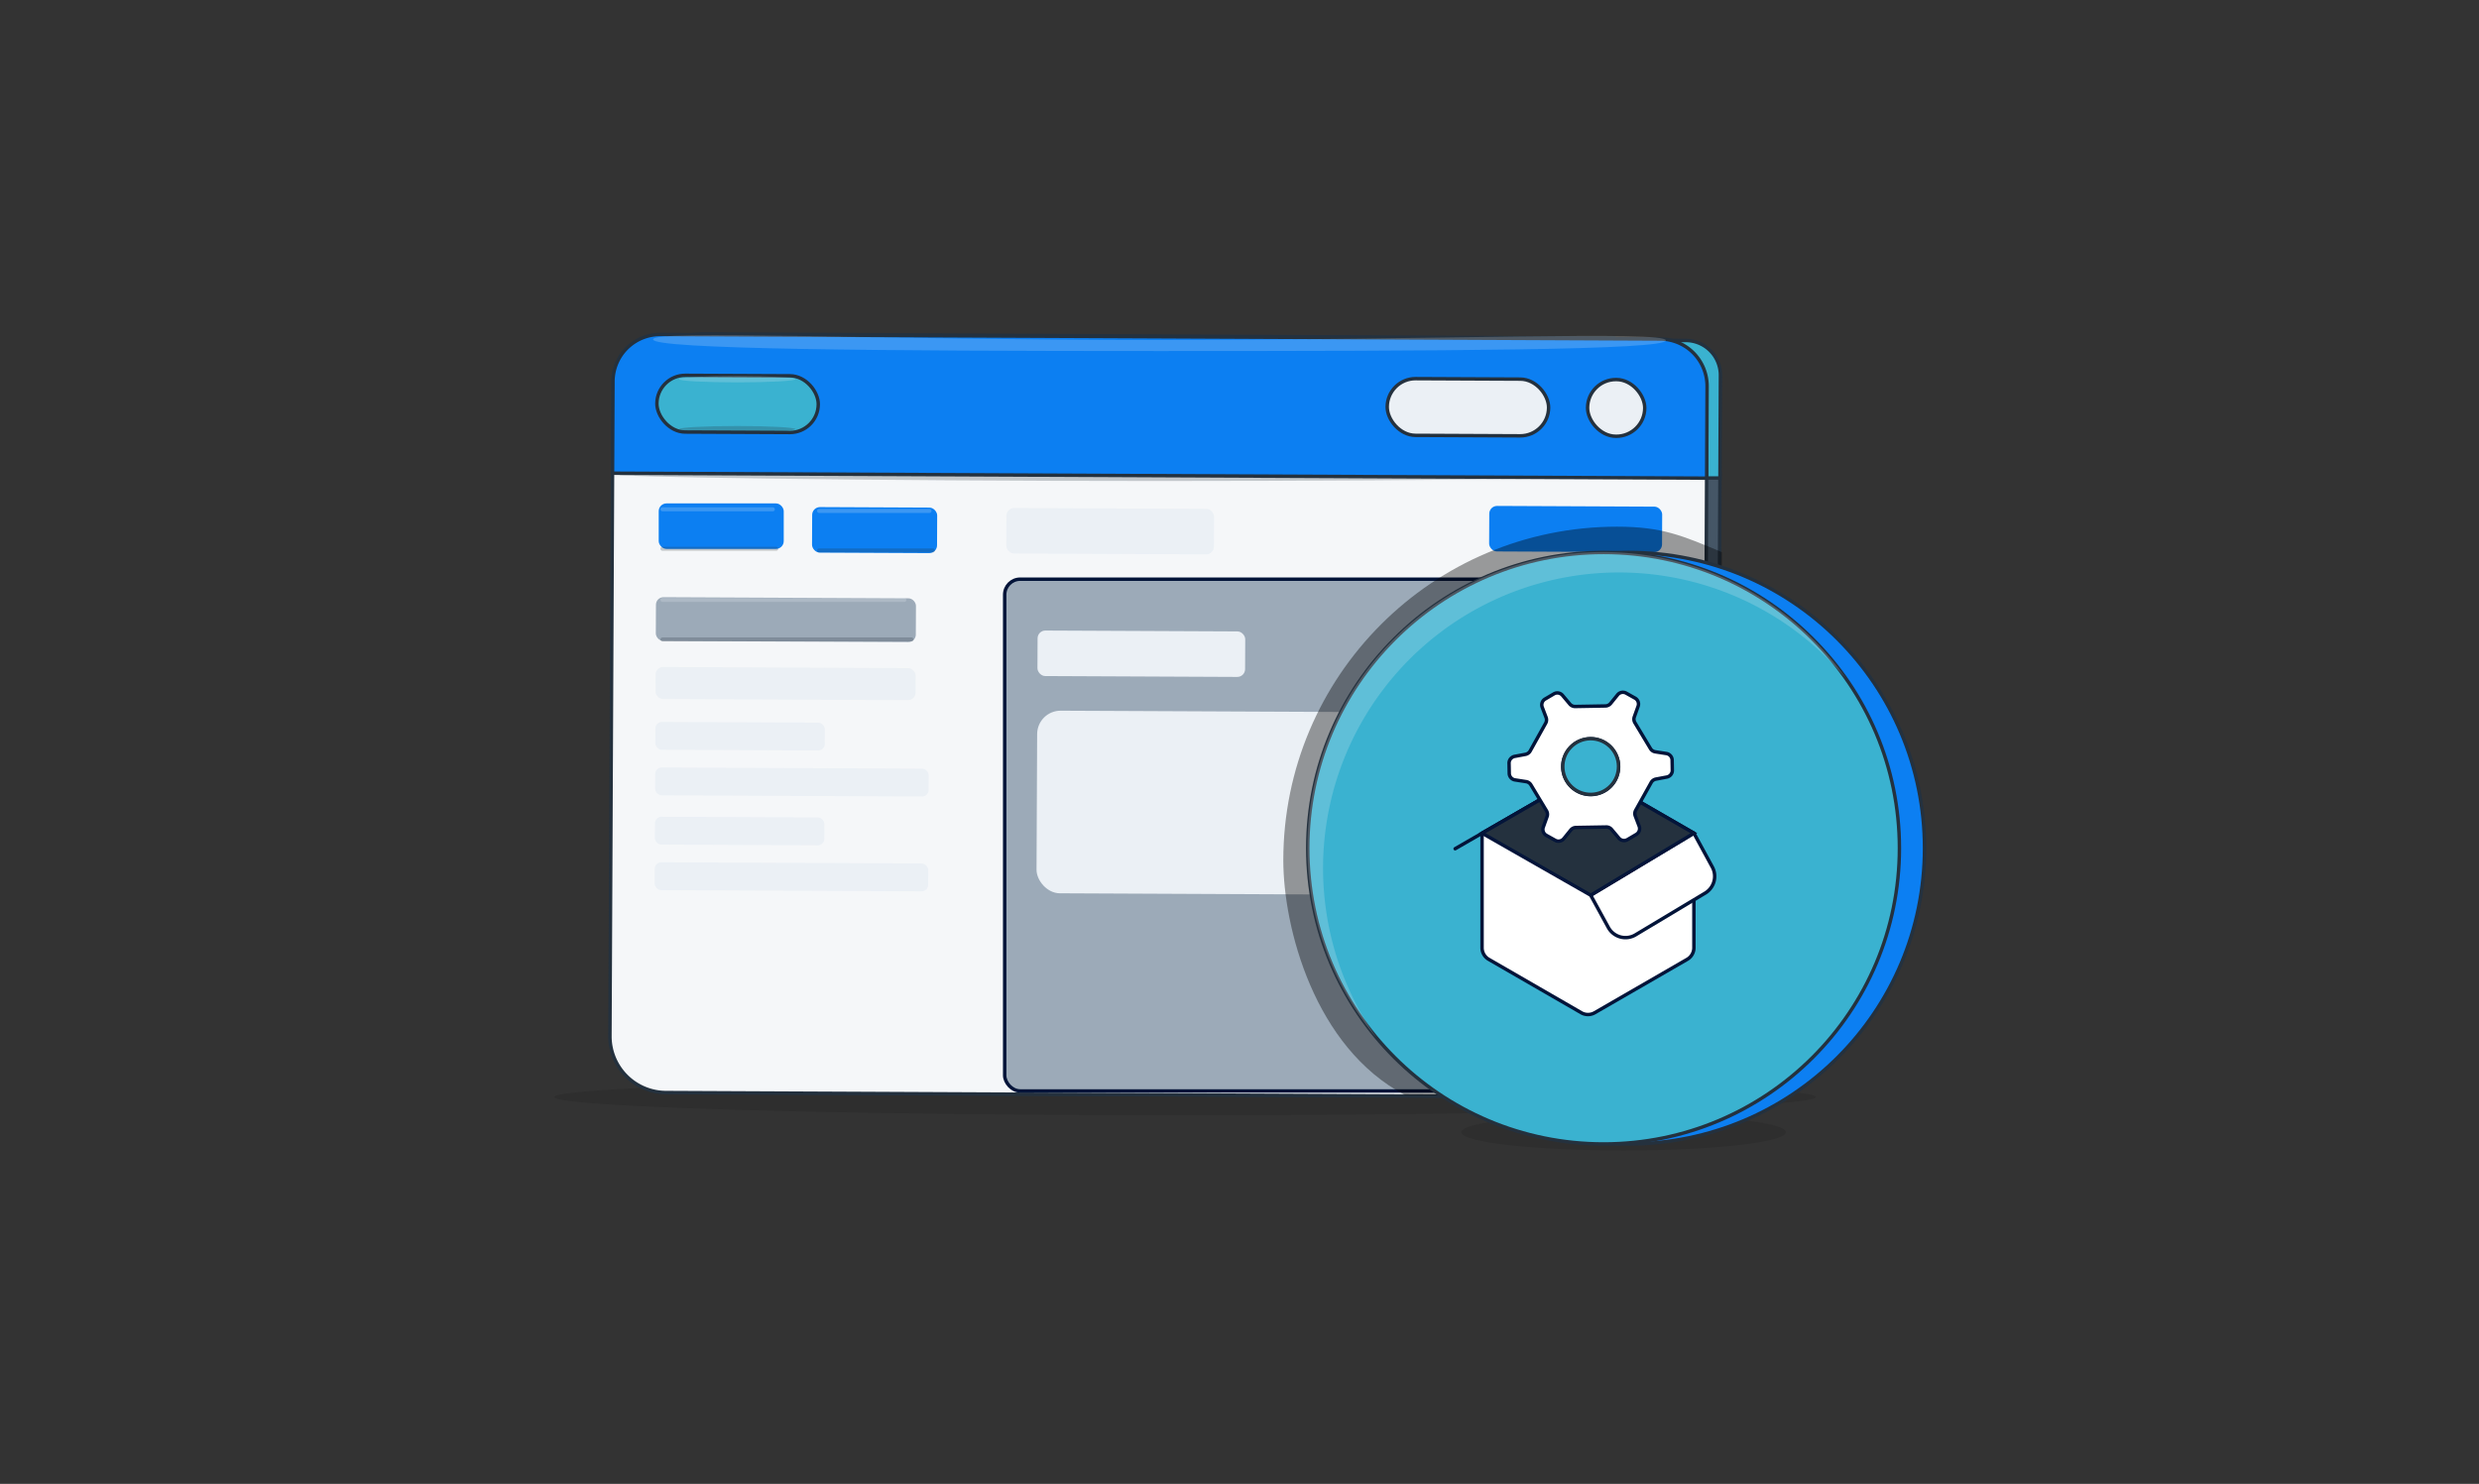 <svg xmlns="http://www.w3.org/2000/svg" viewBox="0 0 1443 864"><rect x="0" y="0" width="1443" height="864" fill="#333333" stroke="none"/><defs><style>.cls-1{isolation:isolate;}.cls-18,.cls-2{fill:none;}.cls-14,.cls-19,.cls-3{mix-blend-mode:overlay;}.cls-3{opacity:0.1;}.cls-4{fill:#455666;}.cls-10,.cls-4,.cls-5,.cls-6,.cls-8{stroke:#24313e;}.cls-10,.cls-13,.cls-16,.cls-4,.cls-5,.cls-6,.cls-8{stroke-miterlimit:10;}.cls-10,.cls-13,.cls-15,.cls-16,.cls-18,.cls-4,.cls-5,.cls-6,.cls-8{stroke-width:2px;}.cls-5{fill:#3ab2d0;}.cls-6{fill:#f5f7f9;}.cls-16,.cls-7{fill:#24313e;}.cls-7{mix-blend-mode:multiply;opacity:0.24;}.cls-8,.cls-9{fill:#0c7ff2;}.cls-10,.cls-12,.cls-19{fill:#ebf0f5;}.cls-11,.cls-13{fill:#9caab8;}.cls-13,.cls-15,.cls-16,.cls-18{stroke:#031439;}.cls-14{opacity:0.38;}.cls-15,.cls-17{fill:#fff;}.cls-15,.cls-18{stroke-linecap:round;stroke-linejoin:round;}.cls-19{opacity:0.21;}</style></defs><g class="cls-1"><g id="Layer_2" data-name="Layer 2"><g id="Layer_1-2" data-name="Layer 1"><rect class="cls-2" width="1443" height="864"></rect><ellipse class="cls-3" cx="689.84" cy="638.77" rx="367.15" ry="10.58"></ellipse><path class="cls-4" d="M1001.17,275.62l-.36,76.77L999.5,638.82l-236.07-1.09-358.19-1.64a42.59,42.59,0,0,1-42.39-42.79l1.46-317.68Z"></path><path class="cls-5" d="M1001.44,218.37l-.27,59.94H364.31l.28-62.81A20.19,20.19,0,0,1,385,195.56l596.14,2.69A20.19,20.19,0,0,1,1001.44,218.37Z"></path><path class="cls-6" d="M993.53,250.46l-1.64,355.72A32.74,32.74,0,0,1,959,638.77l-571.36-2.62a32.75,32.75,0,0,1-32.6-32.9l1.64-355.72a53.33,53.33,0,0,1,53.58-53.09l530.18,2.44"></path><path class="cls-7" d="M993.53,276.33c0,1.28-142.59,3.74-318.49,3.74s-318.49-2.46-318.49-3.74,142.59-.91,318.49-.91S993.53,275,993.53,276.33Z"></path><path class="cls-8" d="M384.17,196.11h582a27.44,27.44,0,0,1,27.44,27.44V277a0,0,0,0,1,0,0H356.73a0,0,0,0,1,0,0V223.54A27.44,27.44,0,0,1,384.17,196.11Z" transform="translate(1.09 -3.1) rotate(0.26)"></path><rect class="cls-9" x="382.01" y="295.03" width="72.77" height="26.5" rx="4.54" transform="matrix(1, 0, 0, 1, 1.42, -1.92)"></rect><rect class="cls-5" x="382.35" y="218.7" width="93.94" height="33.02" rx="16.51" transform="translate(1.09 -1.97) rotate(0.26)"></rect><rect class="cls-10" x="807.47" y="220.65" width="93.94" height="33.02" rx="16.51" transform="translate(1.1 -3.92) rotate(0.26)"></rect><rect class="cls-10" x="924.1" y="221.05" width="33.27" height="33.02" rx="16.51" transform="translate(1.1 -4.32) rotate(0.26)"></rect><rect class="cls-11" x="381.77" y="348.08" width="151.34" height="25.48" rx="4.36" transform="translate(1.66 -2.1) rotate(0.26)"></rect><rect class="cls-12" x="381.6" y="388.71" width="151.34" height="18.67" rx="4.36" transform="translate(1.83 -2.1) rotate(0.26)"></rect><rect class="cls-12" x="381.46" y="420.58" width="98.62" height="16.22" rx="3.79" transform="translate(1.97 -1.98) rotate(0.26)"></rect><rect class="cls-12" x="381.34" y="447.24" width="159.17" height="16.22" rx="3.79" transform="translate(2.1 -2.11) rotate(0.26)"></rect><rect class="cls-12" x="381.2" y="475.78" width="98.62" height="16.22" rx="3.79" transform="translate(2.23 -1.97) rotate(0.26)"></rect><rect class="cls-12" x="381.08" y="502.44" width="159.17" height="16.22" rx="3.79" transform="translate(2.35 -2.11) rotate(0.26)"></rect><rect class="cls-9" x="472.7" y="295.44" width="72.77" height="26.5" rx="4.54" transform="translate(1.42 -2.34) rotate(0.26)"></rect><rect class="cls-12" x="585.77" y="296.07" width="120.87" height="26.5" rx="4.54" transform="translate(1.43 -2.97) rotate(0.26)"></rect><rect class="cls-9" x="866.83" y="294.84" width="100.65" height="26.5" rx="4.54" transform="translate(1.43 -4.21) rotate(0.26)"></rect><rect class="cls-13" x="582.56" y="340.78" width="383.05" height="297.98" rx="9.02" transform="matrix(1, 0, 0, 1, 2.26, -3.55)"></rect><rect class="cls-12" x="603.9" y="367.43" width="120.87" height="26.5" rx="4.54" transform="translate(1.76 -3.05) rotate(0.26)"></rect><rect class="cls-12" x="603.5" y="414.57" width="341.91" height="106.32" rx="13.65" transform="translate(2.16 -3.56) rotate(0.26)"></rect><path class="cls-14" d="M1002.27,321.47,1001,638.68l-183.19-1.09C765.1,609.86,747,540,747,500.91c0-107.28,87-194.25,194.25-194.25C967.6,306.66,979.32,311.93,1002.27,321.47Z"></path><ellipse class="cls-3" cx="945.08" cy="659.27" rx="94.44" ry="10.58"></ellipse><circle class="cls-8" cx="948.04" cy="493.87" r="172.2"></circle><circle class="cls-5" cx="933.43" cy="493.87" r="172.2"></circle><path class="cls-15" d="M986,485.13l-61.65-35.59-61.66,35.59v66.71a7.77,7.77,0,0,0,3.89,6.73l53.88,31.11a7.81,7.81,0,0,0,7.77,0l53.89-31.11a7.79,7.79,0,0,0,3.88-6.73Z"></path><path class="cls-15" d="M952,544.33,992.58,520a11.38,11.38,0,0,0,4.12-15.2L986,485.13l-60.07,36.12L936.18,540A11.37,11.37,0,0,0,952,544.33Z"></path><line class="cls-15" x1="847.02" y1="494.18" x2="924.35" y2="449.54"></line><polygon class="cls-16" points="924.35 449.54 986 485.13 925.93 521.25 862.69 485.13 924.35 449.54"></polygon><path class="cls-17" d="M963.84,453.64l6.39-1.2a3.94,3.94,0,0,0,3.21-3.95l-.11-5.91a3.94,3.94,0,0,0-3.36-3.83l-6.45-1a3.91,3.91,0,0,1-2.79-1.87l-9.08-15.1a4,4,0,0,1-.34-3.36l2.21-6.17a3.94,3.94,0,0,0-1.78-4.77l-5.17-2.89a3.94,3.94,0,0,0-5,1l-4.05,5a4,4,0,0,1-3,1.46l-17.64.31a4,4,0,0,1-3.09-1.41l-4.27-5.08a3.93,3.93,0,0,0-5-.87l-5.11,3a3.94,3.94,0,0,0-1.7,4.8l2.26,5.95a4,4,0,0,1-.24,3.32l-9,16.15a4,4,0,0,1-2.72,2l-6.39,1.2a4,4,0,0,0-3.21,3.95l.11,5.91a3.94,3.94,0,0,0,3.35,3.83l6.46,1a3.91,3.91,0,0,1,2.79,1.87l9.08,15.1a4,4,0,0,1,.34,3.36l-2.21,6.17a3.94,3.94,0,0,0,1.78,4.77l5.17,2.89a3.94,3.94,0,0,0,5-1l4.05-5a4,4,0,0,1,3-1.46l17.64-.3a3.94,3.94,0,0,1,3.09,1.4l4.27,5.09a3.94,3.94,0,0,0,5,.86l5.11-3a3.94,3.94,0,0,0,1.7-4.8l-2.26-5.95a4,4,0,0,1,.24-3.31l9-16.16A4,4,0,0,1,963.84,453.64ZM909.71,447a16.24,16.24,0,1,1,16.2,15.65A16.24,16.24,0,0,1,909.71,447Z"></path><path class="cls-18" d="M963.84,453.64l6.39-1.2a3.94,3.94,0,0,0,3.21-3.95l-.11-5.91a3.94,3.94,0,0,0-3.36-3.83l-6.45-1a3.91,3.91,0,0,1-2.79-1.87l-9.08-15.1a4,4,0,0,1-.34-3.36l2.21-6.17a3.94,3.94,0,0,0-1.78-4.77l-5.17-2.89a3.94,3.94,0,0,0-5,1l-4.05,5a4,4,0,0,1-3,1.46l-17.64.31a4,4,0,0,1-3.09-1.41l-4.27-5.08a3.93,3.93,0,0,0-5-.87l-5.11,3a3.94,3.94,0,0,0-1.7,4.8l2.26,5.95a4,4,0,0,1-.24,3.32l-9,16.15a4,4,0,0,1-2.72,2l-6.39,1.2a4,4,0,0,0-3.21,3.95l.11,5.91a3.94,3.94,0,0,0,3.35,3.83l6.46,1a3.91,3.91,0,0,1,2.79,1.87l9.08,15.1a4,4,0,0,1,.34,3.36l-2.21,6.17a3.94,3.94,0,0,0,1.78,4.77l5.17,2.89a3.94,3.94,0,0,0,5-1l4.05-5a4,4,0,0,1,3-1.46l17.64-.3a3.94,3.94,0,0,1,3.09,1.4l4.27,5.09a3.94,3.94,0,0,0,5,.86l5.11-3a3.94,3.94,0,0,0,1.7-4.8l-2.26-5.95a4,4,0,0,1,.24-3.31l9-16.16A4,4,0,0,1,963.84,453.64ZM909.71,447a16.24,16.24,0,1,1,16.2,15.65A16.24,16.24,0,0,1,909.71,447Z"></path><ellipse class="cls-5" cx="925.94" cy="446.41" rx="16.24" ry="16.23" transform="translate(-37.49 804.81) rotate(-46.15)"></ellipse><path class="cls-19" d="M1074.41,395A172.21,172.21,0,0,0,801.19,604.17,172.21,172.21,0,1,1,1074.41,395Z"></path><path class="cls-19" d="M969.68,198.2c0,5.75-132,6.19-294.78,6.19s-294.77-1-294.77-6.77,131,.36,293.81.36S969.68,192.45,969.68,198.2Z"></path><rect class="cls-19" x="384.4" y="295.37" width="66.65" height="2.33" rx="1.17"></rect><rect class="cls-7" x="384.4" y="318.38" width="68.61" height="2.33" rx="1.17"></rect><rect class="cls-19" x="475.59" y="296.34" width="66.65" height="2.33" rx="1.17"></rect><rect class="cls-7" x="475.59" y="319.34" width="68.61" height="2.33" rx="1.17"></rect><rect class="cls-19" x="384.4" y="348.15" width="143.22" height="2.33" rx="1.17"></rect><rect class="cls-7" x="384.4" y="371.15" width="147.42" height="2.33" rx="1.17"></rect><ellipse class="cls-19" cx="429.15" cy="220.79" rx="33.87" ry="1.84"></ellipse><ellipse class="cls-7" cx="429.15" cy="249.88" rx="33.87" ry="1.84"></ellipse></g></g></g></svg>